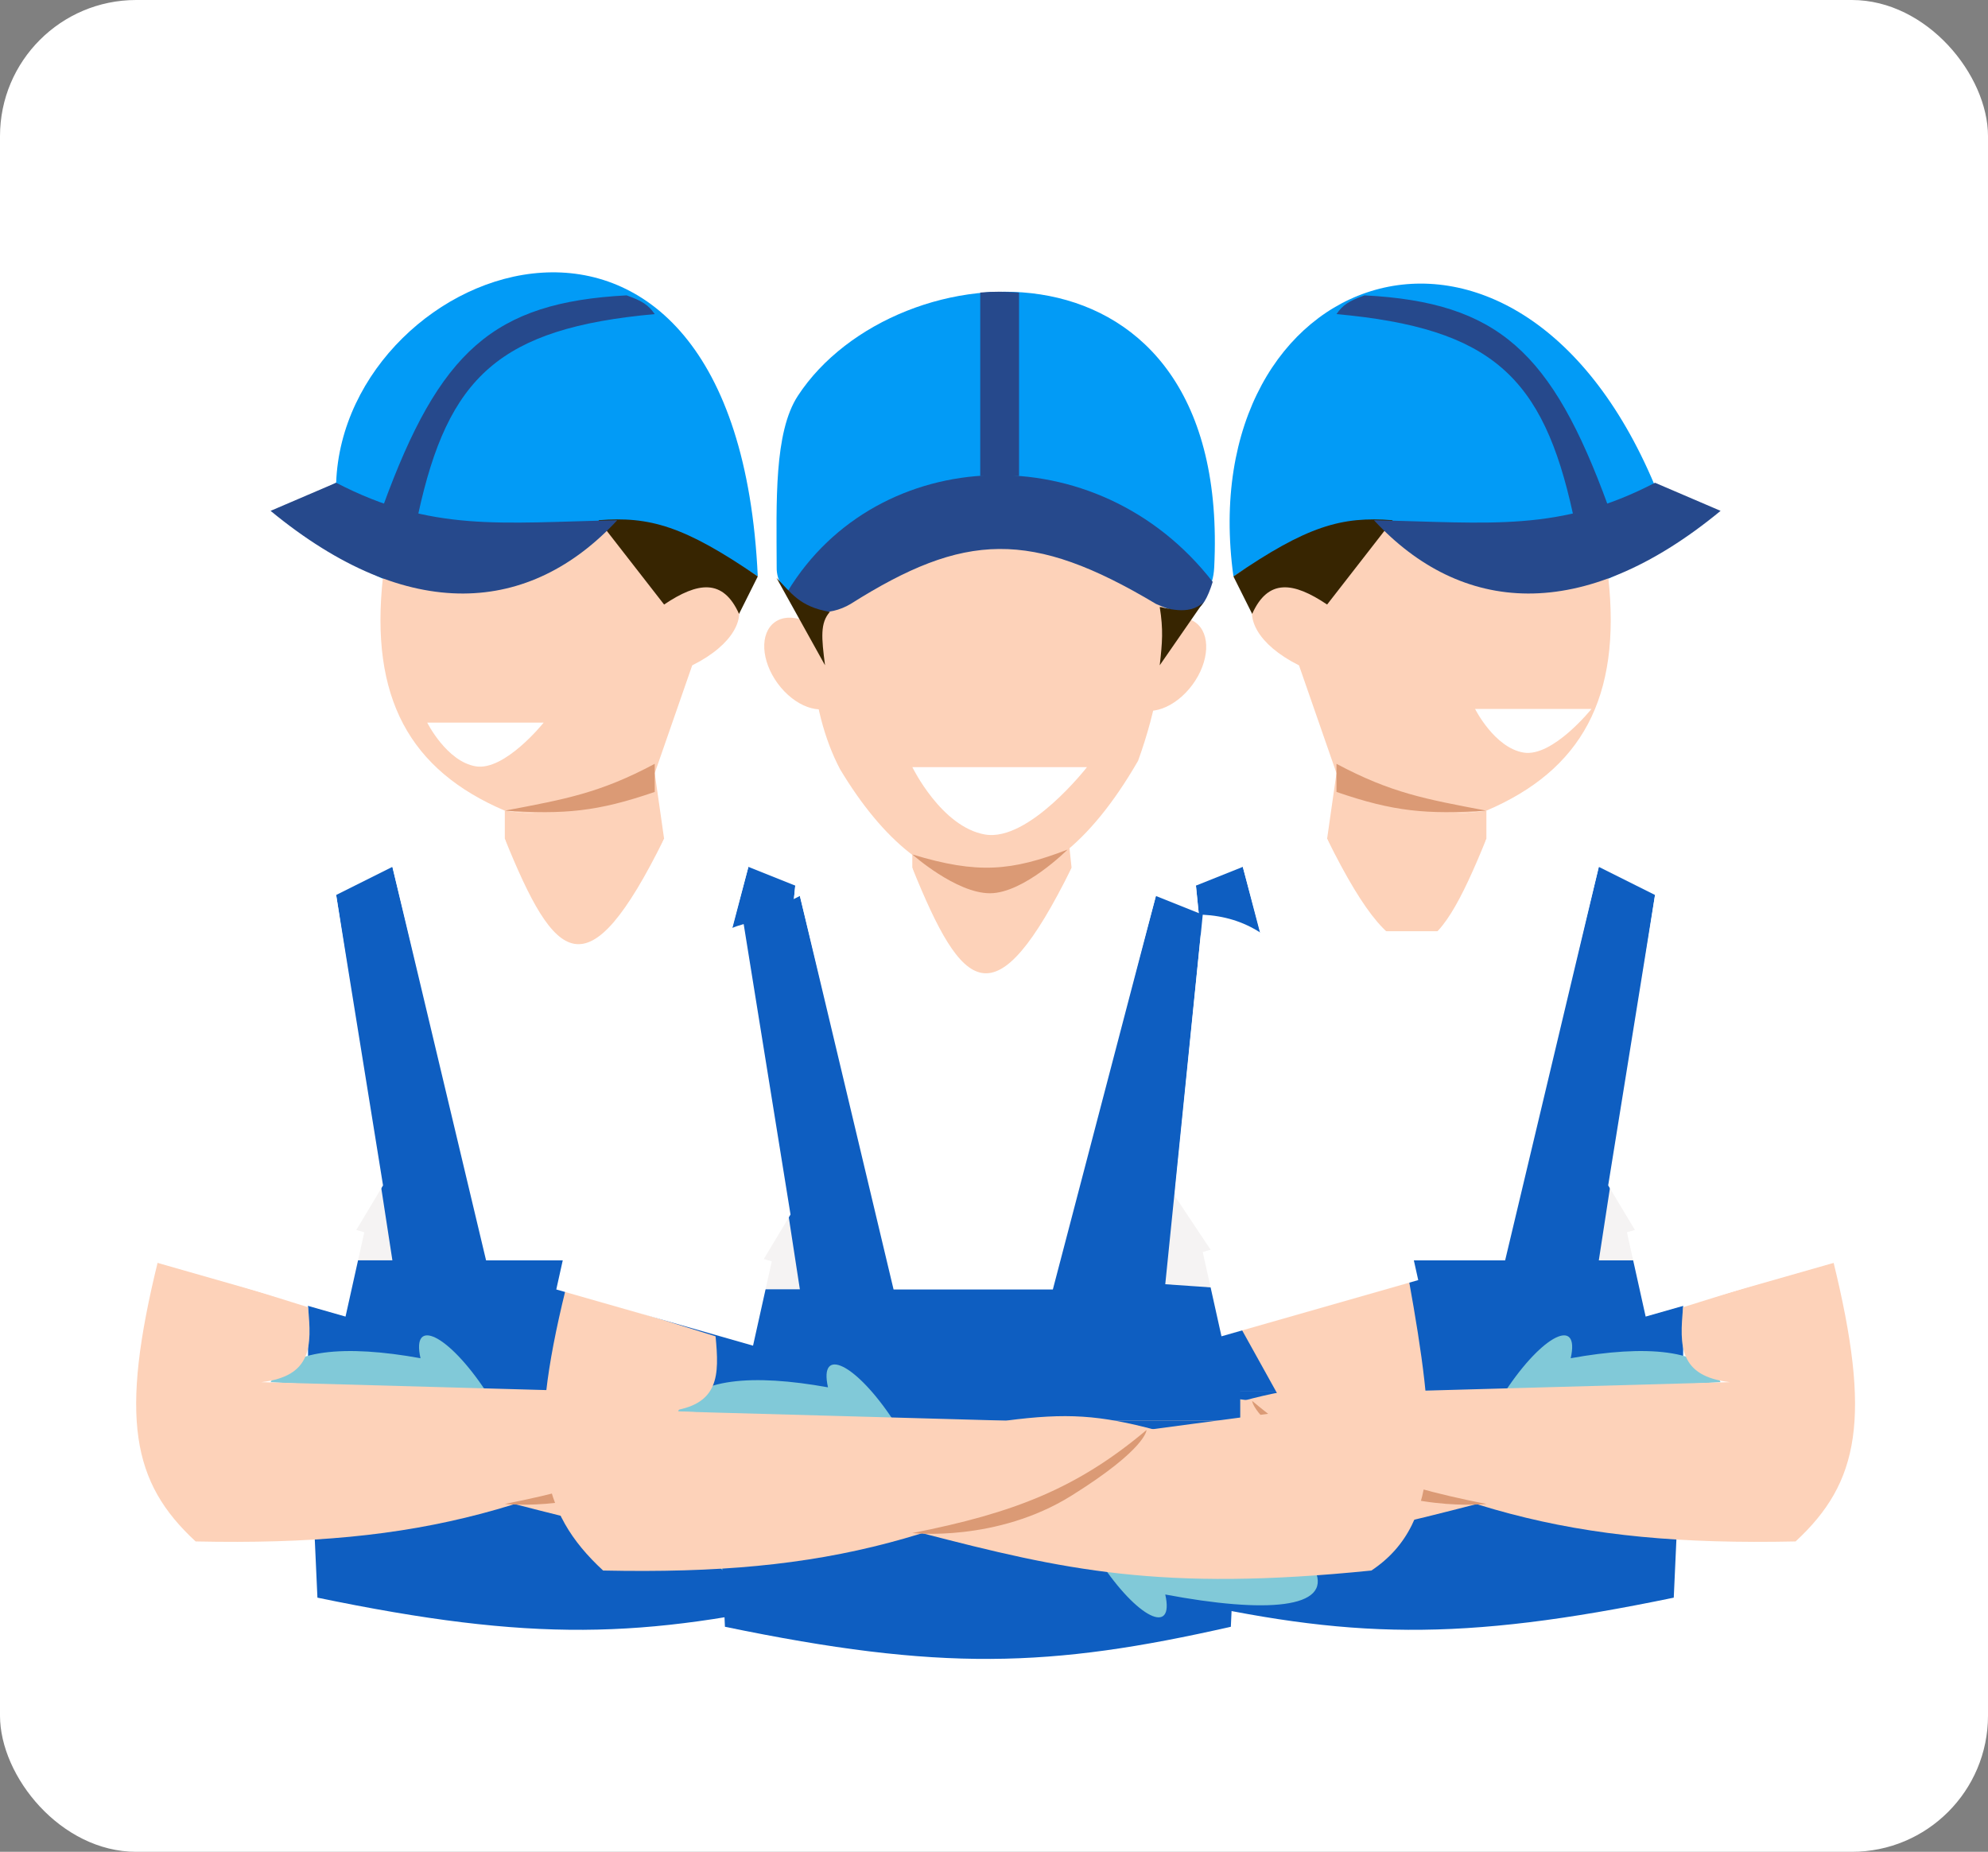 <svg width="73" height="68" viewBox="0 0 73 68" fill="none" xmlns="http://www.w3.org/2000/svg">
<rect x="0" y="0" width="73" height="68" fill="#808080" stroke="none"/>
<rect width="73" height="68" rx="5" fill="white"/>
<path d="M45.636 46.282H43.571L42.883 45.593L44.947 42.497L45.636 46.282Z" fill="#F5F3F3"/>
<path d="M58.365 46.282H60.429L61.117 45.593L59.053 42.497L58.365 46.282Z" fill="#F5F3F3"/>
<path d="M42.883 58.667L42.539 51.098H61.805L61.461 58.667C53.552 60.305 49.536 60.177 42.883 58.667Z" fill="#0E5EC1"/>
<path d="M62.837 18.759C57.948 22.793 55.075 22.82 50.796 19.447C48.714 19.236 47.725 19.608 45.292 21.167C43.736 9.839 55.602 5.548 60.756 17.808L62.837 18.759Z" fill="#029BF6"/>
<path d="M57.761 18.878C56.663 13.84 54.786 12.053 49.076 11.534C49.301 11.208 49.518 11.056 50.108 10.846C55.004 11.103 56.979 12.899 59.051 18.58L57.761 18.878Z" fill="#26498C"/>
<path d="M49.076 28.392L47.7 24.433C44.576 22.866 46.154 20.465 48.732 22.025L50.796 19.447C53.78 21.704 55.571 22.205 59.053 21.167C59.553 25.639 58.06 28.283 54.58 29.768C52.261 30.078 51.044 29.796 49.076 28.392Z" fill="#FDD2B9"/>
<path d="M49.076 28.392L48.732 30.8C50.974 36.2 53.095 36.108 54.581 30.8V29.768C52.651 30.05 51.177 29.781 49.076 28.392Z" fill="#FDD2B9"/>
<path d="M45.636 31.832L43.915 32.52L45.291 46.089L42.539 46.282V51.098H61.805V46.282H58.709L60.773 32.864L58.709 31.832L55.269 45.937H49.42L45.636 31.832Z" fill="#0E5EC1"/>
<path d="M45.98 56.259H47.7C46.314 58.362 44.948 59.011 45.292 57.482C41.609 58.178 39.168 58.004 39.787 56.603L45.98 56.259Z" fill="#81C9D8"/>
<path d="M37.723 56.603C35.047 54.824 35.378 51.326 36.347 45.938L42.539 47.658L40.819 50.754L45.979 51.442L54.236 55.226C49.018 56.578 45.466 57.388 37.723 56.603Z" fill="#FDD2B9"/>
<path d="M56.989 51.098H55.269C56.654 48.995 58.021 48.346 57.677 49.875C60.429 49.378 62.56 49.536 63.181 50.754L56.989 51.098Z" fill="#81C9D8"/>
<path d="M63.525 50.754C61.652 50.536 61.669 49.428 61.805 48.002L67.31 46.282C68.733 52.058 68.277 54.439 65.934 56.603C57.534 56.78 53.138 55.43 45.636 51.442C47.701 50.892 48.9 50.804 51.14 51.098L63.525 50.754Z" fill="#FDD2B9"/>
<path d="M54.581 55.226C50.835 54.489 48.52 53.58 45.98 51.442C45.98 51.442 45.98 52.13 48.732 53.85C51.484 55.571 54.581 55.226 54.581 55.226Z" fill="#DB9A75"/>
<path d="M49.42 46.282L45.636 31.832L48.732 30.8C51.558 36.52 52.73 35.371 54.581 30.8L58.709 31.832L55.269 46.282H49.42Z" fill="white"/>
<path d="M59.053 43.529L60.773 32.864C63.454 33.606 64.91 36.542 66.622 43.529L60.085 45.249L59.053 43.529Z" fill="white"/>
<path d="M43.571 44.905L44.947 42.841L43.915 32.52C40.773 32.682 39.059 35.526 37.035 43.185L43.571 44.905Z" fill="white"/>
<path d="M60.429 48.346L59.741 45.249L66.966 43.185L67.654 46.282L60.429 48.346Z" fill="white"/>
<path d="M36.003 45.937L36.691 42.841L43.915 44.905L43.227 48.002L36.003 45.937Z" fill="white"/>
<path d="M48.732 22.199L51.14 19.103C49.262 18.951 47.988 19.318 45.292 21.167L45.98 22.543C46.566 21.238 47.491 21.365 48.732 22.199Z" fill="#372501"/>
<path d="M54.581 29.768C52.34 29.344 51.08 29.117 49.076 28.048V29.08C51.183 29.807 52.392 29.911 54.581 29.768Z" fill="#DB9A75"/>
<path d="M60.773 17.727C57.264 19.55 54.737 19.192 50.452 19.103C53.643 22.547 58.093 22.952 63.181 18.759L60.773 17.727Z" fill="#26498C"/>
<path d="M54.165 34.196H49.89C49.89 34.196 50.602 35.621 51.671 35.799C52.74 35.977 54.165 34.196 54.165 34.196Z" fill="white"/>
<path d="M27.482 46.282H29.546L30.234 45.593L28.17 42.497L27.482 46.282Z" fill="#F5F3F3"/>
<path d="M14.753 46.282H12.688L12 45.593L14.065 42.497L14.753 46.282Z" fill="#F5F3F3"/>
<path d="M30.234 58.667L30.578 51.098H11.312L11.656 58.667C19.565 60.305 23.582 60.177 30.234 58.667Z" fill="#0E5EC1"/>
<path d="M10.28 18.759C15.17 22.793 18.043 22.82 22.321 19.447C24.404 19.236 25.393 19.608 27.826 21.167C27.04 4.213 12.641 9.524 12.344 17.727L10.28 18.759Z" fill="#029BF6"/>
<path d="M15.357 18.878C16.455 13.84 18.331 12.053 24.042 11.534C23.816 11.208 23.6 11.056 23.009 10.846C18.113 11.103 16.139 12.899 14.067 18.58L15.357 18.878Z" fill="#26498C"/>
<path d="M24.042 28.392L25.418 24.433C28.542 22.866 26.963 20.465 24.386 22.025L22.322 19.447C19.338 21.704 17.546 22.205 14.065 21.167C13.565 25.639 15.057 28.283 18.537 29.768C20.857 30.078 22.073 29.796 24.042 28.392Z" fill="#FDD2B9"/>
<path d="M24.042 28.392L24.386 30.8C22.144 36.2 20.023 36.108 18.537 30.8V29.768C20.466 30.05 21.94 29.781 24.042 28.392Z" fill="#FDD2B9"/>
<path d="M27.482 31.832L29.202 32.52L27.826 46.089L30.578 46.281V51.098H11.312V46.281H14.409L12.344 32.864L14.409 31.832L17.849 45.937H23.698L27.482 31.832Z" fill="#0E5EC1"/>
<path d="M27.138 56.259H25.418C26.803 58.362 28.17 59.011 27.826 57.482C31.508 58.178 33.949 58.004 33.331 56.603L27.138 56.259Z" fill="#81C9D8"/>
<path d="M35.395 56.602C38.07 54.824 37.739 51.325 36.771 45.937L30.578 47.658L32.299 50.754L27.138 51.442L18.881 55.226C24.1 56.578 27.651 57.388 35.395 56.602Z" fill="#FDD2B9"/>
<path d="M16.129 51.098H17.849C16.463 48.995 15.097 48.346 15.441 49.875C12.688 49.378 10.557 49.536 9.936 50.754L16.129 51.098Z" fill="#81C9D8"/>
<path d="M9.592 50.754C11.465 50.536 11.449 49.428 11.312 48.002L5.808 46.282C4.385 52.058 4.84 54.439 7.184 56.603C15.583 56.78 19.98 55.43 27.482 51.442C25.416 50.892 24.217 50.804 21.977 51.098L9.592 50.754Z" fill="#FDD2B9"/>
<path d="M18.537 55.226C22.282 54.489 24.597 53.58 27.138 51.442C27.138 51.442 27.138 52.13 24.386 53.85C21.633 55.57 18.537 55.226 18.537 55.226Z" fill="#DB9A75"/>
<path d="M23.698 46.282L27.482 31.832L24.386 30.8C21.56 36.52 20.388 35.371 18.537 30.8L14.409 31.832L17.849 46.282H23.698Z" fill="white"/>
<path d="M14.065 43.529L12.344 32.864C9.664 33.606 8.207 36.542 6.496 43.529L13.033 45.249L14.065 43.529Z" fill="white"/>
<path d="M29.546 44.905L28.17 42.841L29.202 32.52C32.344 32.682 34.059 35.526 36.083 43.185L29.546 44.905Z" fill="white"/>
<path d="M12.688 48.346L13.377 45.249L6.152 43.185L5.464 46.282L12.688 48.346Z" fill="white"/>
<path d="M37.115 45.937L36.427 42.841L29.202 44.905L29.89 48.002L37.115 45.937Z" fill="white"/>
<path d="M24.386 22.199L21.977 19.103C23.856 18.951 25.129 19.318 27.826 21.167L27.138 22.543C26.552 21.238 25.626 21.365 24.386 22.199Z" fill="#372501"/>
<path d="M18.537 29.768C20.778 29.344 22.038 29.117 24.042 28.048V29.08C21.934 29.807 20.725 29.911 18.537 29.768Z" fill="#DB9A75"/>
<path d="M12.344 17.727C15.854 19.55 18.381 19.192 22.666 19.103C19.475 22.547 15.025 22.952 9.936 18.759L12.344 17.727Z" fill="#26498C"/>
<path d="M19.963 26.536H15.688C15.688 26.536 16.401 27.961 17.469 28.14C18.538 28.318 19.963 26.536 19.963 26.536Z" fill="white"/>
<path d="M58.44 26.032H54.165C54.165 26.032 54.878 27.457 55.946 27.635C57.015 27.813 58.44 26.032 58.44 26.032Z" fill="white"/>
<path d="M42.445 47.35H44.509L45.197 46.662L43.133 43.566L42.445 47.35Z" fill="#F5F3F3"/>
<path d="M29.716 47.35H27.652L26.964 46.662L29.028 43.566L29.716 47.35Z" fill="#F5F3F3"/>
<path d="M45.197 59.736L45.542 52.167H26.276L26.62 59.736C34.529 61.373 38.545 61.246 45.197 59.736Z" fill="#0E5EC1"/>
<path d="M39.202 30.485L39.349 31.869C37.107 37.268 34.986 37.176 33.5 31.869V30.837C35.283 31.554 37.1 31.875 39.202 30.485Z" fill="#FDD2B9"/>
<path d="M42.445 32.901L44.165 33.589L42.789 47.158L45.542 47.35V52.167H26.276V47.35H29.372L27.308 33.933L29.372 32.901L32.812 47.006H38.661L42.445 32.901Z" fill="#0E5EC1"/>
<path d="M42.101 57.327H40.381C41.767 59.431 43.133 60.08 42.789 58.551C46.472 59.247 48.913 59.073 48.294 57.671L42.101 57.327Z" fill="#81C9D8"/>
<path d="M50.358 57.671C53.033 55.893 52.703 52.394 51.734 47.006L45.542 48.726L47.262 51.823L42.101 52.511L33.844 56.295C39.063 57.647 42.615 58.457 50.358 57.671Z" fill="#FDD2B9"/>
<path d="M31.092 52.167H32.812C31.427 50.063 30.06 49.414 30.404 50.944C27.652 50.447 25.521 50.605 24.899 51.823L31.092 52.167Z" fill="#81C9D8"/>
<path d="M24.555 51.823C26.429 51.605 26.412 50.497 26.276 49.071L20.771 47.35C19.348 53.127 19.804 55.508 22.147 57.671C30.547 57.849 34.943 56.498 42.445 52.511C40.379 51.961 39.181 51.873 36.941 52.167L24.555 51.823Z" fill="#FDD2B9"/>
<path d="M33.5 56.295C37.246 55.557 39.561 54.649 42.101 52.511C42.101 52.511 42.101 53.199 39.349 54.919C36.597 56.639 33.5 56.295 33.5 56.295Z" fill="#DB9A75"/>
<path d="M38.661 47.35L42.445 32.901L39.349 31.869C36.523 37.589 35.351 36.44 33.5 31.869L29.372 32.901L32.812 47.35H38.661Z" fill="white"/>
<path d="M29.028 44.598L27.308 33.933C24.627 34.675 23.17 37.611 21.459 44.598L27.996 46.318L29.028 44.598Z" fill="white"/>
<path d="M44.51 45.974L43.133 43.91L44.165 33.589C47.308 33.751 49.022 36.595 51.046 44.254L44.51 45.974Z" fill="white"/>
<path d="M27.652 49.414L28.34 46.318L21.115 44.254L20.427 47.35L27.652 49.414Z" fill="white"/>
<path d="M52.078 47.006L51.39 43.91L44.165 45.974L44.853 49.07L52.078 47.006Z" fill="white"/>
<path d="M29.852 19.824C34.283 16.241 37.6 16.602 42.296 19.085C42.739 21.378 43.192 24.053 41.792 27.934C38.193 34.183 34.02 33.533 30.847 28.246C29.65 25.976 29.592 22.918 29.852 19.824Z" fill="#FDD2B9"/>
<path d="M43.419 21.594C38.387 18.126 35.215 17.933 29.41 21.827C28.802 21.875 28.509 21.321 28.52 20.835C28.513 18.426 28.418 15.88 29.299 14.533C32.896 9.034 45.224 8.16 44.586 20.835C44.548 21.593 44.213 22.141 43.419 21.594Z" fill="#029BF6"/>
<path d="M31.236 22.177C30.461 22.638 29.387 22.639 28.924 21.714C32.223 16.275 40.293 15.905 44.531 21.367C44.16 22.556 43.758 22.754 42.45 22.177C37.86 19.433 35.412 19.539 31.236 22.177Z" fill="#26498C"/>
<path d="M35.995 10.743C36.516 10.698 36.835 10.707 37.42 10.743V17.482H35.995V10.743Z" fill="#26498C"/>
<path d="M39.914 28.17H33.502C33.502 28.17 34.57 30.369 36.173 30.644C37.777 30.919 39.914 28.17 39.914 28.17Z" fill="white"/>
<ellipse cx="29.561" cy="24.365" rx="1.242" ry="1.881" transform="rotate(-36.385 29.561 24.365)" fill="#FDD2B9"/>
<ellipse rx="1.26" ry="1.908" transform="matrix(-0.805 -0.593 -0.593 0.805 42.773 24.397)" fill="#FDD2B9"/>
<path d="M39.202 31.198C37.139 31.987 35.909 32.106 33.502 31.376C33.502 31.376 35.105 32.801 36.352 32.801C37.599 32.801 39.202 31.198 39.202 31.198Z" fill="#DB9A75"/>
<path d="M30.295 24.429C30.165 23.417 30.112 22.874 30.473 22.469C29.349 22.279 29.048 21.757 28.514 21.223L30.295 24.429Z" fill="#372501"/>
<path d="M42.586 24.429C42.68 23.594 42.721 23.126 42.586 22.291C42.764 22.291 43.655 22.648 44.19 22.113L42.586 24.429Z" fill="#372501"/>
</svg>
